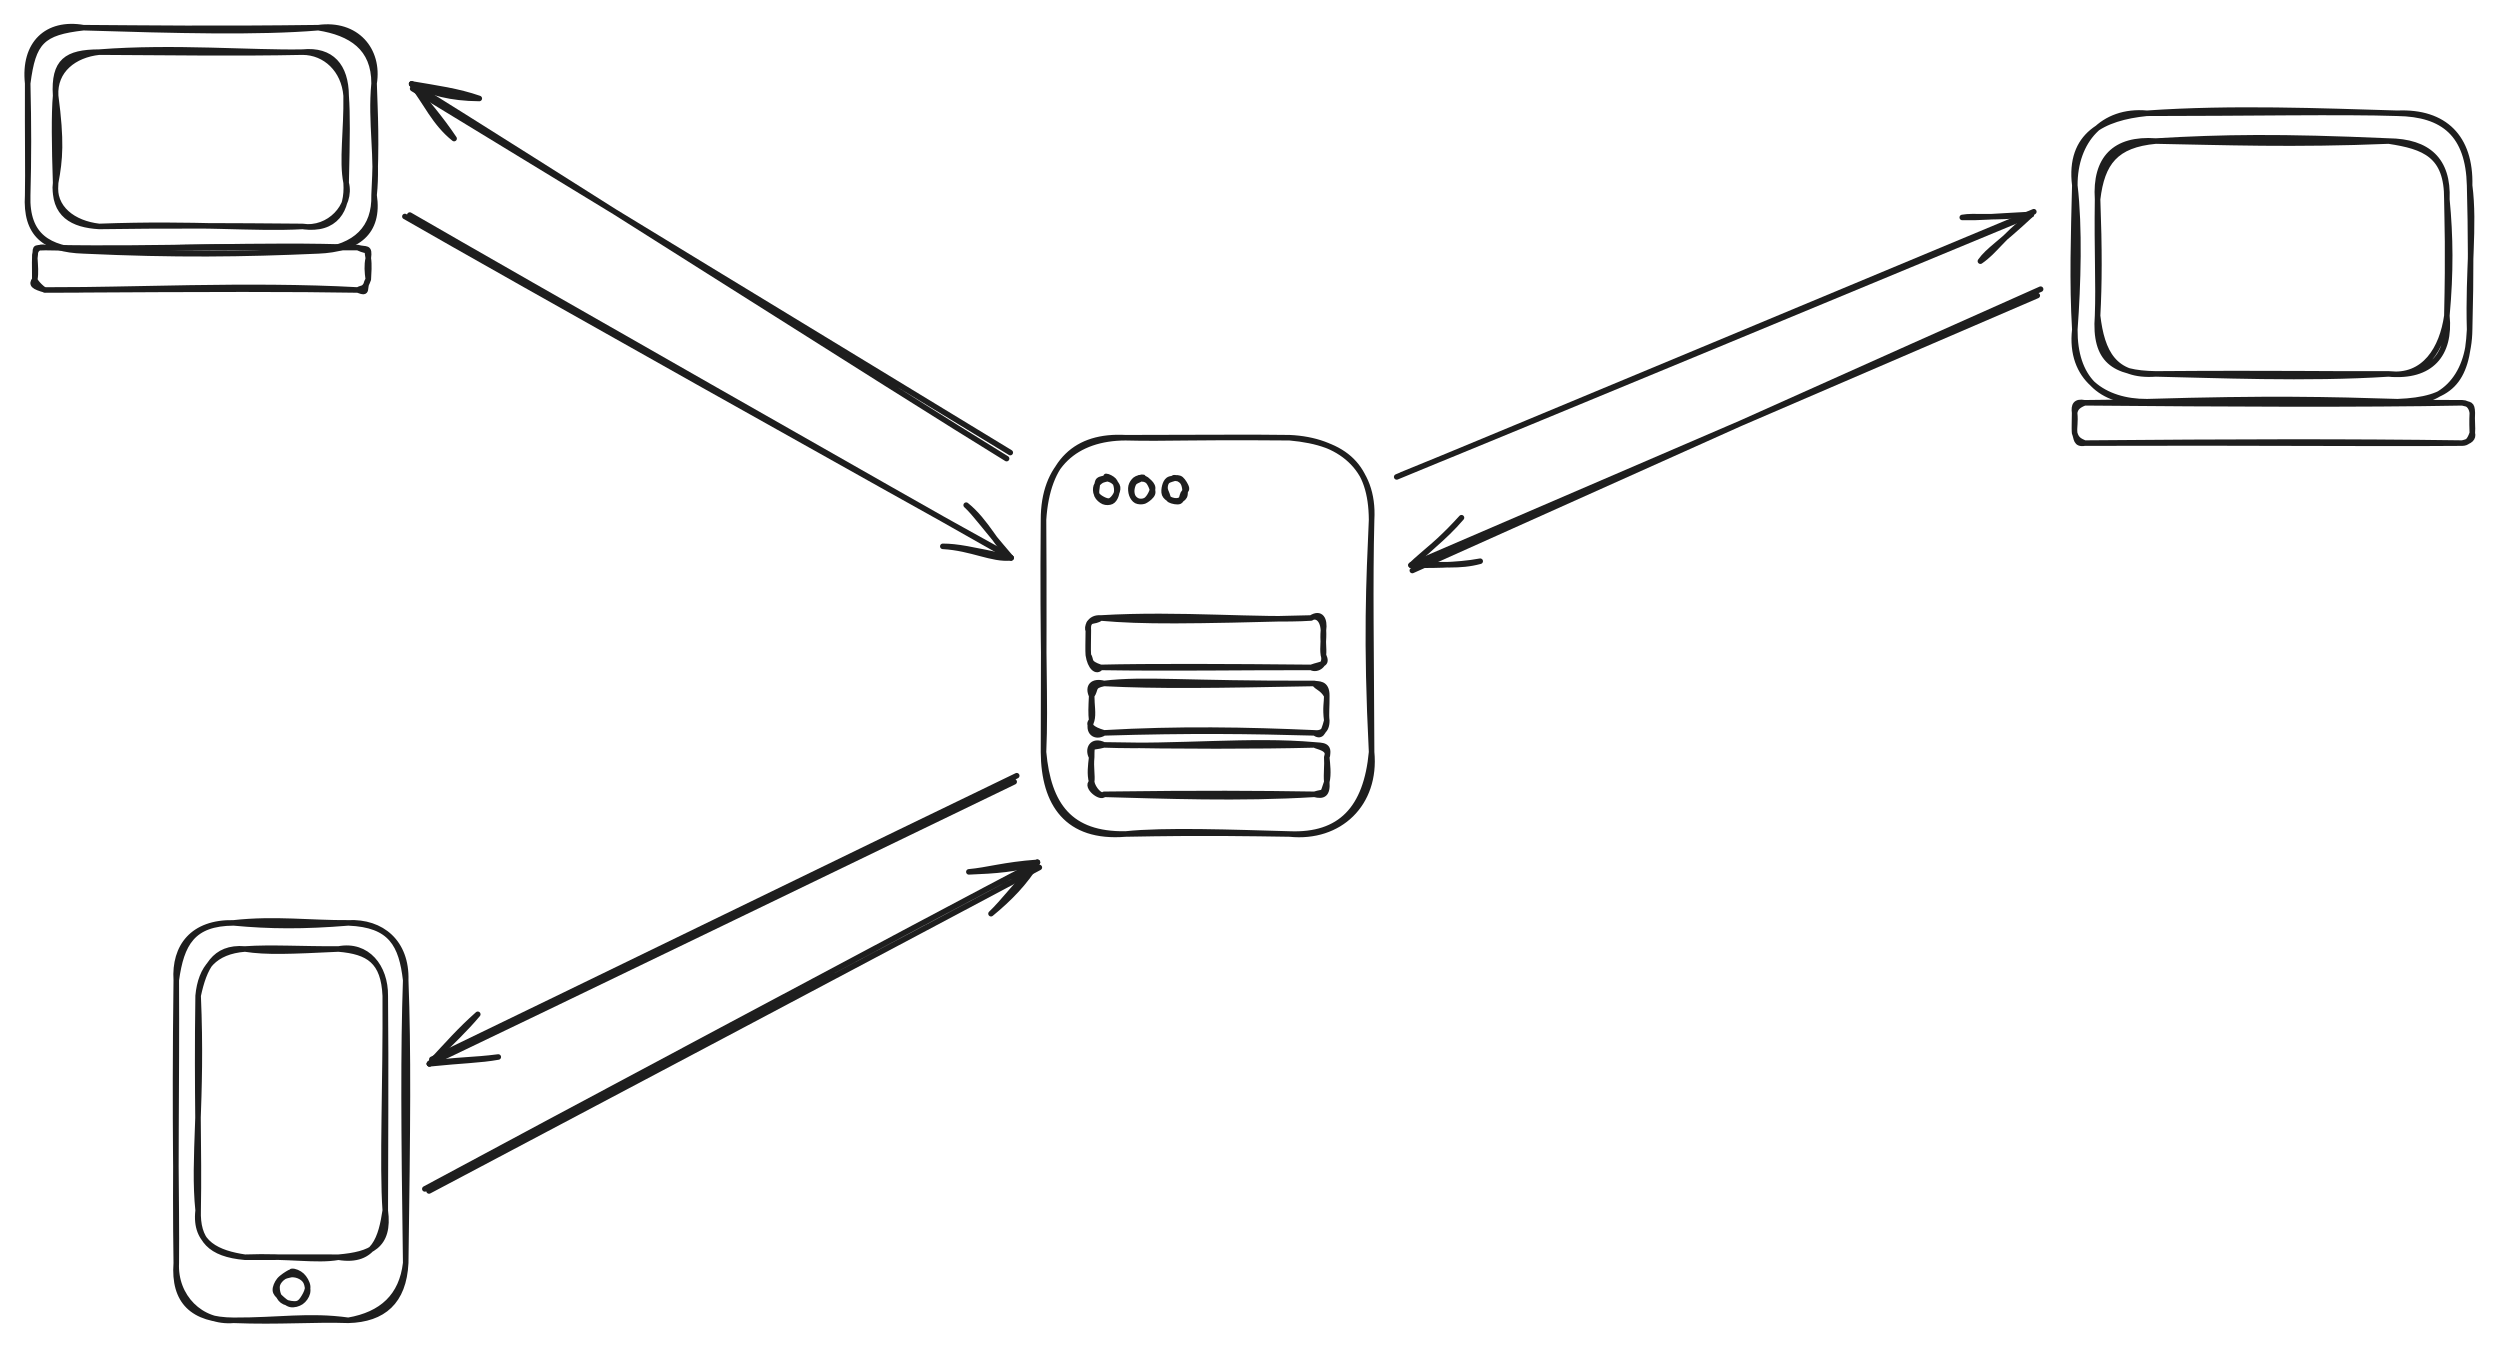 <?xml version="1.0" standalone="no"?>
<!DOCTYPE svg PUBLIC "-//W3C//DTD SVG 1.1//EN" "http://www.w3.org/Graphics/SVG/1.1/DTD/svg11.dtd">
<svg version="1.1" xmlns="http://www.w3.org/2000/svg" viewBox="0 0 902.994 486.895" width="902.994" height="486.895"><!-- svg-source:excalidraw --><defs><style class="style-fonts">
      </style></defs><rect x="0" y="0" width="902.994" height="486.895" fill="#ffffff"></rect><g stroke-linecap="round" transform="translate(10 10) rotate(0 62.561 40.309)"><path d="M20.15 0 C53.42 1.03, 83.53 1.8, 104.97 0 M20.15 0 C43.41 0.15, 67.06 0.48, 104.97 0 M104.97 0 C118.73 -1.88, 127.08 8.06, 125.12 20.15 M104.97 0 C116.74 1.89, 125.18 7.21, 125.12 20.15 M125.12 20.15 C123.77 34.14, 126.54 47.27, 125.12 60.46 M125.12 20.15 C125.46 31.22, 126.13 40.93, 125.12 60.46 M125.12 60.46 C125.45 72.37, 118.58 79.21, 104.97 80.62 M125.12 60.46 C127.15 74.07, 119.01 80.04, 104.97 80.62 M104.97 80.62 C83.15 78.32, 56.77 79.22, 20.15 80.62 M104.97 80.62 C77.77 81.83, 53.29 82.17, 20.15 80.62 M20.15 80.62 C6.15 80.19, -0.88 74.58, 0 60.46 M20.15 80.62 C8.05 79.71, -0.55 75.64, 0 60.46 M0 60.46 C0.17 52.11, -0.07 40.82, 0 20.15 M0 60.46 C0.35 47.27, 0.36 35.29, 0 20.15 M0 20.15 C1.96 5.06, 5.12 1.72, 20.15 0 M0 20.15 C-1.55 5.77, 6.96 -2.27, 20.15 0" stroke="#1e1e1e" stroke-width="2" fill="none"></path></g><g stroke-linecap="round" transform="translate(20.094 18.829) rotate(0 52.467 31.48)"><path d="M15.74 0 C42.26 -2.08, 71.32 0.37, 89.19 0 M15.74 0 C40.78 0.1, 65.03 0.51, 89.19 0 M89.19 0 C99.66 -1.05, 104.85 5.06, 104.93 15.74 M89.19 0 C97.41 0.03, 104.18 6.36, 104.93 15.74 M104.93 15.74 C105.13 28.38, 103.32 39.14, 104.93 47.22 M104.93 15.74 C105.42 22.7, 105.32 30.3, 104.93 47.22 M104.93 47.22 C105.59 56.94, 101.1 64.64, 89.19 62.96 M104.93 47.22 C107.1 55.5, 98.65 64.45, 89.19 62.96 M89.19 62.96 C71.55 63.96, 51.12 61.65, 15.74 62.96 M89.19 62.96 C63.46 62.73, 38.37 62.61, 15.74 62.96 M15.74 62.96 C6.27 62.43, -0.93 58.8, 0 47.22 M15.74 62.96 C6.44 61.89, -1.2 56.37, 0 47.22 M0 47.22 C1.6 38.75, 2.16 32.15, 0 15.74 M0 47.22 C-0.43 34.39, -0.59 21.93, 0 15.74 M0 15.74 C-0.55 6.57, 6.72 0.96, 15.74 0 M0 15.74 C-0.79 3.19, 4.01 0.06, 15.74 0" stroke="#1e1e1e" stroke-width="2" fill="none"></path></g><g stroke-linecap="round" transform="translate(12.568 89.421) rotate(0 60.228 7.66)"><path d="M3.83 0 C44.05 0.85, 82.77 -1.32, 116.63 0 M3.83 0 C31.37 0.5, 57.68 0.01, 116.63 0 M116.63 0 C119.75 0.91, 121.03 -0.54, 120.46 3.83 M116.63 0 C121.17 2.11, 119.66 -0.43, 120.46 3.83 M120.46 3.83 C119.89 6.35, 120.09 8.95, 120.46 11.49 M120.46 3.83 C120.83 6.27, 120.57 9.27, 120.46 11.49 M120.46 11.49 C119.05 15.4, 118.54 14.25, 116.63 15.32 M120.46 11.49 C118.44 14.7, 120.9 16.97, 116.63 15.32 M116.63 15.32 C77.08 13.14, 32.54 15.52, 3.83 15.32 M116.63 15.32 C92.67 14.92, 67.68 14.95, 3.83 15.32 M3.83 15.32 C-0.55 14.11, -1.35 13.33, 0 11.49 M3.83 15.32 C3.43 15.72, 0.06 12.53, 0 11.49 M0 11.49 C0.42 9.14, 0.15 6.48, 0 3.83 M0 11.49 C0.05 8.88, -0.1 5.74, 0 3.83 M0 3.83 C-0.18 0.5, 1.45 -0.5, 3.83 0 M0 3.83 C0.63 -0.2, -0.86 0.11, 3.83 0" stroke="#1e1e1e" stroke-width="2" fill="none"></path></g><g stroke-linecap="round" transform="translate(63.671 333.343) rotate(0 41.436 71.776)"><path d="M20.72 0 C35.68 -1.65, 48.7 0.12, 62.15 0 M20.72 0 C33.72 1.22, 45.95 1.33, 62.15 0 M62.15 0 C74.18 -0.56, 83.27 7, 82.87 20.72 M62.15 0 C77.66 0.6, 81.38 7.93, 82.87 20.72 M82.87 20.72 C82.01 45.85, 82.18 74.06, 82.87 122.83 M82.87 20.72 C83.83 46.52, 83.57 72.47, 82.87 122.83 M82.87 122.83 C82.18 136.84, 74.75 143.21, 62.15 143.55 M82.87 122.83 C81.49 134.83, 74.29 141.45, 62.15 143.55 M62.15 143.55 C47.81 141.56, 36.91 143.63, 20.72 143.55 M62.15 143.55 C50.06 143.11, 36.97 144.2, 20.72 143.55 M20.72 143.55 C5.9 143.46, -1.05 136.72, 0 122.83 M20.72 143.55 C8.87 144.57, -0.62 135.02, 0 122.83 M0 122.83 C-0.47 91.83, 0.2 58.41, 0 20.72 M0 122.83 C0.22 99.78, -0.69 75.3, 0 20.72 M0 20.72 C-0.78 8.57, 5.93 -0.31, 20.72 0 M0 20.72 C1.82 7.56, 5.8 0.07, 20.72 0" stroke="#1e1e1e" stroke-width="2" fill="none"></path></g><g stroke-linecap="round" transform="translate(71.566 342.776) rotate(0 33.795 55.664)"><path d="M16.9 0 C24.74 1.22, 33.37 0.83, 50.69 0 M16.9 0 C26.37 -0.65, 37.41 0.07, 50.69 0 M50.69 0 C61.6 0.92, 67.02 4.38, 67.59 16.9 M50.69 0 C61.06 -1.98, 67.71 6.48, 67.59 16.9 M67.59 16.9 C67.79 48.54, 66.44 78.05, 67.59 94.43 M67.59 16.9 C67.86 45.1, 67.6 72.12, 67.59 94.43 M67.59 94.43 C69.33 107.34, 62.29 110.33, 50.69 111.33 M67.59 94.43 C66.16 103.79, 63.84 113.48, 50.69 111.33 M50.69 111.33 C42.64 112.74, 33.1 110.73, 16.9 111.33 M50.69 111.33 C37.9 111.25, 25.43 111.38, 16.9 111.33 M16.9 111.33 C7.5 109.91, -1.41 106.55, 0 94.43 M16.9 111.33 C4.26 110.24, -0.35 104.95, 0 94.43 M0 94.43 C-1.94 75.96, 1.64 54.67, 0 16.9 M0 94.43 C0.4 72.86, -0.52 53, 0 16.9 M0 16.9 C0.94 6.71, 6.02 0.88, 16.9 0 M0 16.9 C2.12 7.01, 5.64 -0.96, 16.9 0" stroke="#1e1e1e" stroke-width="2" fill="none"></path></g><g stroke-linecap="round" transform="translate(99.886 459.911) rotate(0 5.592 5.388)"><path d="M4.4 0.59 C5.54 0.27, 6.95 0.46, 7.99 0.88 C9.03 1.29, 10.1 2.05, 10.63 3.09 C11.15 4.12, 11.43 5.9, 11.14 7.11 C10.85 8.31, 9.9 9.65, 8.88 10.34 C7.87 11.02, 6.29 11.5, 5.03 11.23 C3.78 10.96, 2.25 9.57, 1.34 8.72 C0.44 7.86, -0.37 7.14, -0.42 6.11 C-0.48 5.07, 0.15 3.57, 1 2.51 C1.85 1.45, 4.01 0.11, 4.7 -0.25 C5.39 -0.62, 5.07 0.19, 5.11 0.29 M5.48 -0.68 C6.47 -0.84, 8.17 -0.09, 9.13 0.81 C10.09 1.7, 11.08 3.4, 11.23 4.68 C11.37 5.96, 10.62 7.43, 9.99 8.48 C9.36 9.53, 8.63 10.67, 7.45 10.97 C6.26 11.28, 4 10.83, 2.87 10.31 C1.75 9.8, 1.12 8.91, 0.69 7.88 C0.26 6.84, -0.01 5.2, 0.3 4.11 C0.62 3.01, 1.57 1.95, 2.59 1.29 C3.62 0.63, 6 0.43, 6.48 0.16 C6.96 -0.11, 5.49 -0.28, 5.49 -0.32" stroke="#1e1e1e" stroke-width="2" fill="none"></path></g><g stroke-linecap="round" transform="translate(376.916 158.1) rotate(0 59.251 71.571)"><path d="M29.63 0 C44.36 0.39, 56.55 -0.38, 88.88 0 M29.63 0 C52.38 -0.1, 75.8 -0.12, 88.88 0 M88.88 0 C106.76 0.8, 119.59 10.82, 118.5 29.63 M88.88 0 C109.4 1.82, 118.37 10.51, 118.5 29.63 M118.5 29.63 C117.55 51.5, 116.43 72.74, 118.5 113.52 M118.5 29.63 C117.91 52.71, 118.37 76.42, 118.5 113.52 M118.5 113.52 C116.62 133.95, 107.26 143.89, 88.88 143.14 M118.5 113.52 C120.31 132.27, 106.87 145, 88.88 143.14 M88.88 143.14 C68.27 142.56, 43.68 141.64, 29.63 143.14 M88.88 143.14 C74.4 142.94, 58.59 142.58, 29.63 143.14 M29.63 143.14 C9.56 143.44, 1.73 132.78, 0 113.52 M29.63 143.14 C8.54 144.88, 0.1 132.18, 0 113.52 M0 113.52 C0.81 95.46, -0.45 77.52, 0 29.63 M0 113.52 C0.08 81.96, 0.17 51.67, 0 29.63 M0 29.63 C-0.05 10.12, 11.66 0.06, 29.63 0 M0 29.63 C1.34 8.49, 11.83 -0.97, 29.63 0" stroke="#1e1e1e" stroke-width="2" fill="none"></path></g><g stroke-linecap="round" transform="translate(394.308 269.057) rotate(0 42.462 8.927)"><path d="M4.46 0 C30.85 0.94, 57.71 -2.04, 80.46 0 M4.46 0 C31.46 0.49, 59.92 0.53, 80.46 0 M80.46 0 C83.28 0.26, 86.22 -0.11, 84.92 4.46 M80.46 0 C81.28 0.66, 86.4 1.09, 84.92 4.46 M84.92 4.46 C85.12 6.89, 85.63 10.54, 84.92 13.39 M84.92 4.46 C85.13 7.45, 84.67 10.33, 84.92 13.39 M84.92 13.39 C85.26 17.89, 83.61 18.69, 80.46 17.85 M84.92 13.39 C83.21 18.31, 84.36 16.62, 80.46 17.85 M80.46 17.85 C60.35 17.54, 40.31 17.4, 4.46 17.85 M80.46 17.85 C53.48 19.53, 25.37 18.4, 4.46 17.85 M4.46 17.85 C3.25 19.03, 0.41 15.83, 0 13.39 M4.46 17.85 C3.21 19.52, -2.26 15.15, 0 13.39 M0 13.39 C-0.77 10.61, -0.34 7.35, 0 4.46 M0 13.39 C0.31 11.02, -0.38 8.12, 0 4.46 M0 4.46 C0.07 -0.49, -0.3 1.3, 4.46 0 M0 4.46 C-1.62 1.58, 0.05 -2.12, 4.46 0" stroke="#1e1e1e" stroke-width="2" fill="none"></path></g><g stroke-linecap="round" transform="translate(394.308 246.861) rotate(0 42.462 8.927)"><path d="M4.46 0 C19.46 -1.75, 33.38 0.15, 80.46 0 M4.46 0 C23.98 0.99, 44.63 0.69, 80.46 0 M80.46 0 C81.64 0.37, 84.99 -0.49, 84.92 4.46 M80.46 0 C81.38 1.5, 83.3 1.58, 84.92 4.46 M84.92 4.46 C84.93 6.82, 84.32 8.81, 84.92 13.39 M84.92 4.46 C84.97 8.21, 84.63 11.14, 84.92 13.39 M84.92 13.39 C84.96 17.29, 82.7 18.14, 80.46 17.85 M84.92 13.39 C83.63 18.41, 82.7 19.29, 80.46 17.85 M80.46 17.85 C57.43 17.22, 35.91 16.9, 4.46 17.85 M80.46 17.85 C55.95 16.75, 31.21 16.31, 4.46 17.85 M4.46 17.85 C-0.04 16.57, -1.53 14.95, 0 13.39 M4.46 17.85 C1.26 19.85, -1.72 17.51, 0 13.39 M0 13.39 C0.66 10.98, 0 7.85, 0 4.46 M0 13.39 C-0.3 10.8, -0.2 8.75, 0 4.46 M0 4.46 C-1.57 1.04, 0.38 -1.06, 4.46 0 M0 4.46 C1.71 1.97, 0.08 0.9, 4.46 0" stroke="#1e1e1e" stroke-width="2" fill="none"></path></g><g stroke-linecap="round" transform="translate(393.102 223.217) rotate(0 42.462 8.927)"><path d="M4.46 0 C32.9 -1.7, 62.59 1.16, 80.46 0 M4.46 0 C19.78 1.37, 35.6 1.17, 80.46 0 M80.46 0 C82.08 -1.16, 84.7 0, 84.92 4.46 M80.46 0 C83.98 -2.24, 85.49 0.47, 84.92 4.46 M84.92 4.46 C85.12 8.07, 84.49 10.5, 84.92 13.39 M84.92 4.46 C84.6 7.88, 85.15 10.97, 84.92 13.39 M84.92 13.39 C86.54 17.07, 84.37 16.41, 80.46 17.85 M84.92 13.39 C86.02 16.7, 82.73 19.1, 80.46 17.85 M80.46 17.85 C54.05 17.81, 30.13 18.25, 4.46 17.85 M80.46 17.85 C51.59 17.56, 20.89 17.44, 4.46 17.85 M4.46 17.85 C2.97 19.84, 0.66 17.76, 0 13.39 M4.46 17.85 C-0.44 16.17, 1.32 15.38, 0 13.39 M0 13.39 C-0.15 10.88, -0.01 9, 0 4.46 M0 13.39 C-0.14 11.62, -0.04 8.95, 0 4.46 M0 4.46 C-0.32 -0.25, 2.09 1.89, 4.46 0 M0 4.46 C-0.63 3.74, 0.18 -0.33, 4.46 0" stroke="#1e1e1e" stroke-width="2" fill="none"></path></g><g stroke-linecap="round" transform="translate(395.879 172.552) rotate(0 3.86 4.222)"><path d="M3.7 0.3 C4.48 0.36, 5.59 0.75, 6.27 1.28 C6.95 1.8, 7.65 2.61, 7.79 3.45 C7.92 4.29, 7.51 5.49, 7.05 6.31 C6.59 7.13, 5.78 8.1, 5.02 8.36 C4.27 8.61, 3.31 8.23, 2.51 7.83 C1.71 7.43, 0.64 6.75, 0.23 5.96 C-0.18 5.17, -0.19 3.9, 0.07 3.09 C0.33 2.28, 1.1 1.57, 1.8 1.1 C2.5 0.63, 3.86 0.48, 4.25 0.27 C4.65 0.06, 4.24 -0.2, 4.17 -0.13 M3.64 -0.48 C4.35 -0.47, 5.79 0.28, 6.43 0.98 C7.07 1.69, 7.35 2.81, 7.47 3.74 C7.59 4.67, 7.46 5.76, 7.14 6.57 C6.83 7.38, 6.31 8.25, 5.57 8.6 C4.84 8.94, 3.62 9.01, 2.75 8.64 C1.88 8.27, 0.75 7.31, 0.35 6.38 C-0.04 5.45, 0.27 3.98, 0.38 3.06 C0.49 2.15, 0.46 1.38, 1.02 0.89 C1.58 0.39, 3.34 0.2, 3.75 0.09 C4.16 -0.02, 3.46 0.19, 3.47 0.22" stroke="#1e1e1e" stroke-width="2" fill="none"></path></g><g stroke-linecap="round" transform="translate(408.424 172.673) rotate(0 3.86 4.222)"><path d="M4.27 0.33 C4.99 0.29, 5.81 0.69, 6.42 1.22 C7.03 1.75, 7.84 2.61, 7.9 3.49 C7.97 4.38, 7.32 5.7, 6.81 6.51 C6.3 7.31, 5.65 8.05, 4.85 8.33 C4.05 8.61, 2.78 8.57, 2.03 8.19 C1.28 7.8, 0.68 6.89, 0.37 6.02 C0.05 5.14, -0.07 3.83, 0.14 2.92 C0.35 2.01, 1 1.09, 1.65 0.56 C2.29 0.03, 3.56 -0.17, 4.03 -0.29 C4.49 -0.41, 4.44 -0.33, 4.44 -0.17 M3.09 -0.12 C3.85 -0.22, 4.93 0.03, 5.65 0.53 C6.36 1.03, 7 2.04, 7.36 2.9 C7.72 3.76, 8.15 4.85, 7.81 5.71 C7.47 6.57, 6.17 7.63, 5.33 8.07 C4.5 8.51, 3.53 8.54, 2.79 8.35 C2.05 8.16, 1.29 7.57, 0.88 6.92 C0.47 6.26, 0.29 5.28, 0.34 4.41 C0.4 3.54, 0.7 2.34, 1.21 1.68 C1.71 1.01, 3.07 0.65, 3.38 0.41 C3.69 0.16, 3.01 0.11, 3.08 0.2" stroke="#1e1e1e" stroke-width="2" fill="none"></path></g><g stroke-linecap="round" transform="translate(420.488 172.431) rotate(0 3.86 4.222)"><path d="M4.2 0.25 C4.94 0.25, 5.94 0.83, 6.49 1.42 C7.03 2.01, 7.32 2.9, 7.46 3.81 C7.59 4.72, 7.7 6.12, 7.29 6.89 C6.89 7.66, 5.87 8.24, 5.02 8.42 C4.16 8.61, 2.97 8.37, 2.16 7.98 C1.35 7.6, 0.48 6.92, 0.16 6.11 C-0.16 5.3, 0.01 4, 0.24 3.13 C0.47 2.26, 0.86 1.36, 1.54 0.88 C2.21 0.4, 3.77 0.33, 4.27 0.25 C4.77 0.17, 4.58 0.42, 4.53 0.4 M3.69 0.24 C4.37 0.17, 5.36 0.05, 6.09 0.66 C6.81 1.27, 7.92 3.03, 8.05 3.9 C8.18 4.76, 7.29 5.04, 6.88 5.83 C6.47 6.62, 6.39 8.24, 5.59 8.63 C4.79 9.01, 2.86 8.57, 2.1 8.15 C1.34 7.73, 1.31 6.82, 1.01 6.09 C0.71 5.36, 0.29 4.53, 0.3 3.75 C0.32 2.96, 0.51 1.94, 1.12 1.36 C1.72 0.77, 3.51 0.45, 3.91 0.24 C4.31 0.04, 3.58 0.17, 3.51 0.13" stroke="#1e1e1e" stroke-width="2" fill="none"></path></g><g stroke-linecap="round"><g transform="translate(147.06 77.16) rotate(0 108.199 61.319)"><path d="M-0.82 1.03 C35.02 21.67, 179.38 102.65, 215.76 122.74 M0.95 0.52 C37.13 21.47, 182.09 104.02, 218.13 124.33" stroke="#1e1e1e" stroke-width="2" fill="none"></path></g><g transform="translate(147.06 77.16) rotate(0 108.199 61.319)"><path d="M193.48 120.18 C203.96 120.76, 211.22 125.06, 218.13 124.33 M193.48 120.18 C198.77 120.2, 203.26 121.2, 218.13 124.33" stroke="#1e1e1e" stroke-width="2" fill="none"></path></g><g transform="translate(147.06 77.16) rotate(0 108.199 61.319)"><path d="M201.92 105.3 C209.25 111.14, 213.49 120.75, 218.13 124.33 M201.92 105.3 C205.32 108.44, 208.03 112.59, 218.13 124.33" stroke="#1e1e1e" stroke-width="2" fill="none"></path></g></g><mask></mask><g stroke-linecap="round"><g transform="translate(364.671 164.282) rotate(0 -108.377 -66.536)"><path d="M0.24 -0.81 C-35.86 -22.73, -179.64 -110.27, -215.63 -132.27 M-1.09 1.37 C-37.34 -20.81, -180.19 -111.85, -215.99 -133.97" stroke="#1e1e1e" stroke-width="2" fill="none"></path></g><g transform="translate(364.671 164.282) rotate(0 -108.377 -66.536)"><path d="M-191.55 -128.71 C-202.18 -128.79, -208.8 -130.87, -215.99 -133.97 M-191.55 -128.71 C-199.2 -131.39, -207.14 -132.46, -215.99 -133.97" stroke="#1e1e1e" stroke-width="2" fill="none"></path></g><g transform="translate(364.671 164.282) rotate(0 -108.377 -66.536)"><path d="M-200.65 -114.23 C-207.72 -119.84, -210.87 -127.44, -215.99 -133.97 M-200.65 -114.23 C-205.5 -121.48, -210.52 -127.21, -215.99 -133.97" stroke="#1e1e1e" stroke-width="2" fill="none"></path></g></g><mask></mask><g stroke-linecap="round"><g transform="translate(366.19 280.975) rotate(0 -105.175 50.746)"><path d="M1.05 -0.79 C-34.01 16.06, -174.9 84.66, -210.21 101.65 M0.13 1.41 C-35.07 18.43, -175.76 86.45, -211.09 103.27" stroke="#1e1e1e" stroke-width="2" fill="none"></path></g><g transform="translate(366.19 280.975) rotate(0 -105.175 50.746)"><path d="M-193.62 85.39 C-200.26 91.3, -204.08 95.77, -211.09 103.27 M-193.62 85.39 C-198.19 90.82, -202.67 95.07, -211.09 103.27" stroke="#1e1e1e" stroke-width="2" fill="none"></path></g><g transform="translate(366.19 280.975) rotate(0 -105.175 50.746)"><path d="M-186.21 100.81 C-195.21 102.01, -201.32 101.72, -211.09 103.27 M-186.21 100.81 C-192.7 101.99, -199.21 102.04, -211.09 103.27" stroke="#1e1e1e" stroke-width="2" fill="none"></path></g></g><mask></mask><g stroke-linecap="round"><g transform="translate(155.039 429.587) rotate(0 109.945 -58.391)"><path d="M-0.08 0.59 C36.56 -18.75, 183.57 -96.6, 220.37 -116.26 M-1.59 -0.15 C34.9 -19.83, 182.68 -98.74, 219.67 -118.11" stroke="#1e1e1e" stroke-width="2" fill="none"></path></g><g transform="translate(155.039 429.587) rotate(0 109.945 -58.391)"><path d="M202.91 -99.56 C209.62 -105.06, 215.21 -110.8, 219.67 -118.11 M202.91 -99.56 C207.44 -103.9, 211.62 -109.67, 219.67 -118.11" stroke="#1e1e1e" stroke-width="2" fill="none"></path></g><g transform="translate(155.039 429.587) rotate(0 109.945 -58.391)"><path d="M194.91 -114.67 C204.31 -115.03, 212.62 -115.63, 219.67 -118.11 M194.91 -114.67 C201.51 -115.24, 207.69 -117.25, 219.67 -118.11" stroke="#1e1e1e" stroke-width="2" fill="none"></path></g></g><mask></mask><g stroke-linecap="round" transform="translate(749.42 40.912) rotate(0 71.302 52.091)"><path d="M26.05 0 C56.72 -2.14, 89.23 -0.8, 116.56 0 M26.05 0 C61 0.01, 96.95 -0.67, 116.56 0 M116.56 0 C133.26 0.25, 142.16 7.7, 142.6 26.05 M116.56 0 C133.57 -0.73, 143.03 8.77, 142.6 26.05 M142.6 26.05 C144.48 40.55, 141.98 56.77, 142.6 78.14 M142.6 26.05 C143.04 42.89, 143.14 57.78, 142.6 78.14 M142.6 78.14 C142.4 95.6, 132.08 105.97, 116.56 104.18 M142.6 78.14 C141.67 97.16, 135.63 103.46, 116.56 104.18 M116.56 104.18 C94.38 104.49, 73.52 104.93, 26.05 104.18 M116.56 104.18 C92.44 103.41, 69.61 102.87, 26.05 104.18 M26.05 104.18 C10.66 104.29, -1.98 95.72, 0 78.14 M26.05 104.18 C8.84 104.78, -0.11 95.36, 0 78.14 M0 78.14 C1.2 61.76, 1.78 41.22, 0 26.05 M0 78.14 C-1.02 61.08, -0.43 43.88, 0 26.05 M0 26.05 C-0.08 9.92, 10.1 -1.45, 26.05 0 M0 26.05 C-2.25 7.7, 10.23 1.6, 26.05 0" stroke="#1e1e1e" stroke-width="2" fill="none"></path></g><g stroke-linecap="round" transform="translate(757.642 50.947) rotate(0 63.08 42.056)"><path d="M21.03 0 C45.4 -1.42, 65.73 -1.74, 105.13 0 M21.03 0 C45.15 0.44, 70.99 1.42, 105.13 0 M105.13 0 C118.08 1.97, 126.27 5.03, 126.16 21.03 M105.13 0 C119.4 0.16, 126.76 6.9, 126.16 21.03 M126.16 21.03 C127.46 34.52, 127.59 47.46, 126.16 63.08 M126.16 21.03 C126.28 29.58, 126.73 39.36, 126.16 63.08 M126.16 63.08 C127.56 77.03, 120.39 85.53, 105.13 84.11 M126.16 63.08 C124.5 74.85, 118.16 85.66, 105.13 84.11 M105.13 84.11 C75.69 86.03, 41.2 84.51, 21.03 84.11 M105.13 84.11 C85.81 84.24, 64.97 83.78, 21.03 84.11 M21.03 84.11 C5.82 85.22, 1.54 76.12, 0 63.08 M21.03 84.11 C6.01 83.88, -1.25 79.32, 0 63.08 M0 63.08 C0.43 51.45, -0.27 39.92, 0 21.03 M0 63.08 C0.62 51.62, 0.67 39.26, 0 21.03 M0 21.03 C-0.96 6.39, 6.17 -1.08, 21.03 0 M0 21.03 C1.58 7.81, 6.48 1.35, 21.03 0" stroke="#1e1e1e" stroke-width="2" fill="none"></path></g><g stroke-linecap="round" transform="translate(749.35 145.488) rotate(0 71.822 7.28)"><path d="M3.64 0 C53.87 0.44, 103.37 0.69, 140 0 M3.64 0 C37.09 -0.48, 70.74 -0.3, 140 0 M140 0 C142.69 0.05, 143.45 2.18, 143.64 3.64 M140 0 C142.7 0.81, 143.54 0.12, 143.64 3.64 M143.64 3.64 C143.46 6.38, 143.83 8.84, 143.64 10.92 M143.64 3.64 C143.49 6.67, 143.59 9.55, 143.64 10.92 M143.64 10.92 C142.67 13.71, 141.79 14.51, 140 14.56 M143.64 10.92 C144.13 12.84, 142.83 13.95, 140 14.56 M140 14.56 C98.81 13.99, 56.56 14.11, 3.64 14.56 M140 14.56 C103.93 14.83, 67.27 14.34, 3.64 14.56 M3.64 14.56 C1.75 13.73, 0.62 13.16, 0 10.92 M3.64 14.56 C0.3 15.13, 0.8 12.78, 0 10.92 M0 10.92 C-0.23 8.89, 0.35 7.06, 0 3.64 M0 10.92 C-0.16 9.01, -0.01 7.19, 0 3.64 M0 3.64 C-0.35 0.92, 0.31 -0.62, 3.64 0 M0 3.64 C0.28 1.76, 1.5 0.84, 3.64 0" stroke="#1e1e1e" stroke-width="2" fill="none"></path></g><g stroke-linecap="round"><g transform="translate(505.294 171.754) rotate(0 114.597 -47.1)"><path d="M-0.81 0.51 C37.52 -15.2, 190.99 -79.31, 229.32 -95.28 M0.96 -0.27 C39.21 -15.77, 190.53 -78.59, 228.44 -94.31" stroke="#1e1e1e" stroke-width="2" fill="none"></path></g><g transform="translate(505.294 171.754) rotate(0 114.597 -47.1)"><path d="M210.02 -77.42 C215.48 -81.17, 217.28 -85.44, 228.44 -94.31 M210.02 -77.42 C212.9 -81.49, 216.91 -83.54, 228.44 -94.31" stroke="#1e1e1e" stroke-width="2" fill="none"></path></g><g transform="translate(505.294 171.754) rotate(0 114.597 -47.1)"><path d="M203.47 -93.21 C210.37 -93.09, 213.77 -93.54, 228.44 -94.31 M203.47 -93.21 C207.79 -93.99, 213.17 -92.78, 228.44 -94.31" stroke="#1e1e1e" stroke-width="2" fill="none"></path></g></g><mask></mask><g stroke-linecap="round"><g transform="translate(736.567 105.027) rotate(0 -113.707 50.342)"><path d="M0.5 -0.58 C-37.19 16.11, -188.45 84.02, -226.44 101.04 M-0.7 1.73 C-38.44 17.97, -188.96 82.79, -226.88 99.11" stroke="#1e1e1e" stroke-width="2" fill="none"></path></g><g transform="translate(736.567 105.027) rotate(0 -113.707 50.342)"><path d="M-208.68 81.97 C-214.52 88.38, -217.97 91.4, -226.88 99.11 M-208.68 81.97 C-215 89.43, -222.78 95.11, -226.88 99.11" stroke="#1e1e1e" stroke-width="2" fill="none"></path></g><g transform="translate(736.567 105.027) rotate(0 -113.707 50.342)"><path d="M-201.92 97.68 C-209.74 99.79, -215.04 98.5, -226.88 99.11 M-201.92 97.68 C-210.64 99.33, -220.94 99.14, -226.88 99.11" stroke="#1e1e1e" stroke-width="2" fill="none"></path></g></g><mask></mask></svg>